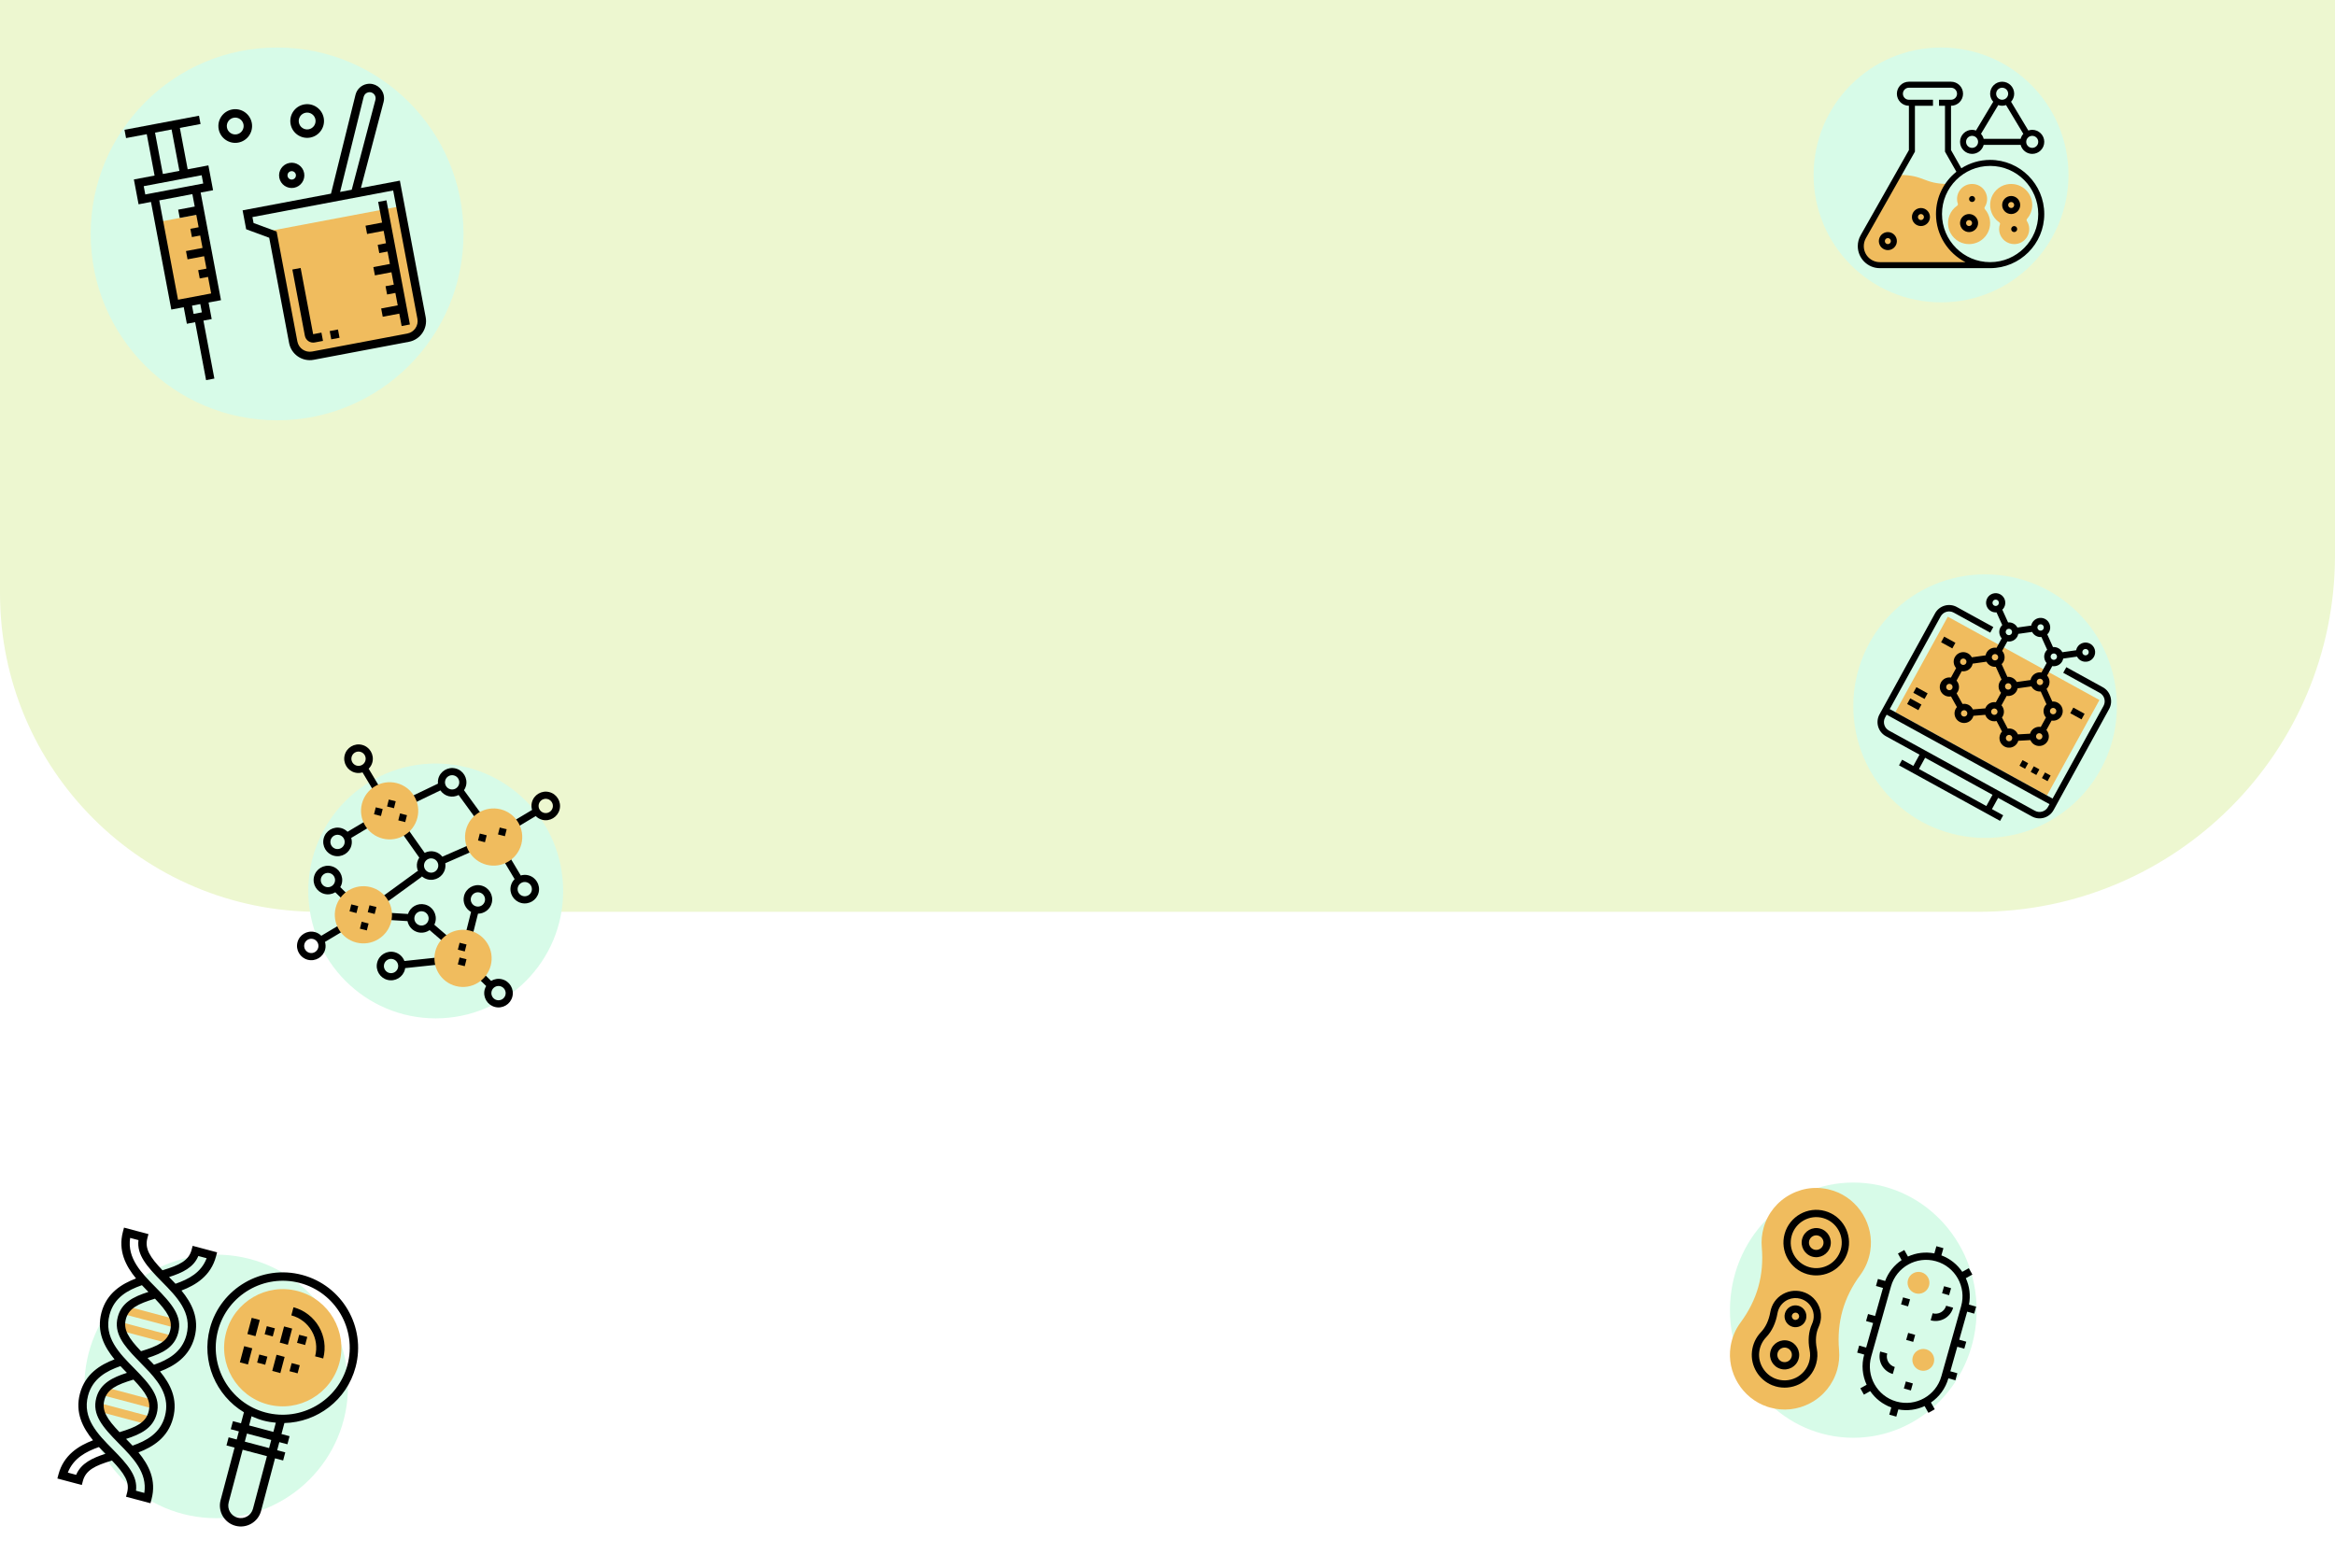 <svg width="18231" height="12244" viewBox="0 0 18231 12244" fill="none" xmlns="http://www.w3.org/2000/svg">
<rect width="18231" height="12244" fill="white"/>
<path d="M0 0H18231V4336C18231 5873.56 16984.6 7120 15447 7120H2487C1113.47 7120 0 6006.53 0 4633V0Z" fill="#EDF7D0"/>
<circle cx="15155" cy="1366" r="995" fill="#D7FBE8"/>
<circle cx="3402" cy="6957" r="995" fill="#D7FBE8"/>
<circle cx="15499" cy="5514" r="1029" fill="#D7FBE8"/>
<circle cx="1688" cy="10826" r="1029" fill="#D7FBE8"/>
<ellipse cx="14470" cy="10230.5" rx="963" ry="996.5" fill="#D7FBE8"/>
<circle cx="2163.5" cy="1826.5" r="1455.5" fill="#D7FBE8"/>
<g clip-path="url(#clip0)">
<path d="M2443.2 2777.21L3186.45 2636.76C3257.84 2623.27 3304.78 2554.46 3291.29 2483.07L3126.42 1610.56L2124.65 1799.86L2289.52 2672.37C2303.01 2743.76 2371.82 2790.7 2443.2 2777.21Z" fill="#F0BC5E"/>
<path d="M1564.86 1671.36L1241.71 1732.42L1363.83 2378.72L1686.99 2317.66L1564.86 1671.36Z" fill="#F0BC5E"/>
<path d="M3135.82 2545.92L3200.45 2533.71L3017.26 1564.25L2952.63 1576.47L2983.16 1738.04L2853.9 1762.47L2866.11 1827.1L2995.37 1802.67L3013.69 1899.62L2949.06 1911.83L2961.28 1976.46L3025.91 1964.25L3044.23 2061.19L2914.96 2085.62L2927.18 2150.25L3056.44 2125.82L3074.76 2222.77L3010.13 2234.98L3022.34 2299.61L3086.97 2287.4L3105.29 2384.35L2976.03 2408.77L2988.24 2473.4L3117.5 2448.98L3135.82 2545.92Z" fill="black"/>
<path d="M2994.86 796.219C2999.1 780.055 2999.7 762.84 2996.53 746.068C2984.96 684.831 2925.71 644.417 2864.48 655.989C2821.17 664.171 2786.36 697.09 2775.76 739.825L2584.31 1512.19L1894.12 1642.61L1922 1790.16L2101.89 1856.57L2257.2 2678.48C2274.04 2767.57 2360.22 2826.36 2449.31 2809.52L3192.56 2669.08C3281.65 2652.24 3340.44 2566.06 3323.61 2476.97L3122.1 1410.57L2817.82 1468.06L2994.86 796.219ZM2839.63 755.668C2844.06 737.797 2858.59 724.039 2876.69 720.619C2902.28 715.783 2927.06 732.687 2931.97 758.669C2933.27 765.52 2933.03 772.761 2931.22 779.495L2746.2 1481.6L2655.4 1498.75L2839.63 755.668ZM3258.98 2489.18C3269.08 2542.63 3233.8 2594.35 3180.35 2604.45L2437.1 2744.89C2383.65 2754.99 2331.93 2719.72 2321.83 2666.27L2159.61 1807.78L1979.72 1741.37L1970.96 1695.03L3069.68 1487.41L3258.98 2489.18Z" fill="black"/>
<path d="M2295.9 1466.28C2349.35 1456.18 2384.62 1404.46 2374.52 1351.01C2364.42 1297.57 2312.71 1262.29 2259.26 1272.39C2205.81 1282.49 2170.53 1334.2 2180.63 1387.65C2190.73 1441.1 2242.45 1476.38 2295.9 1466.28ZM2271.47 1337.02C2289.31 1333.65 2306.52 1345.39 2309.89 1363.23C2313.26 1381.07 2301.52 1398.28 2283.68 1401.65C2265.85 1405.02 2248.63 1393.28 2245.26 1375.44C2241.89 1357.6 2253.63 1340.39 2271.47 1337.02Z" fill="black"/>
<path d="M2422.62 1074.17C2493.9 1060.7 2540.92 991.775 2527.45 920.488C2513.98 849.201 2445.05 802.182 2373.77 815.653C2302.48 829.123 2255.46 898.052 2268.93 969.339C2282.4 1040.63 2351.33 1087.65 2422.62 1074.17ZM2385.98 880.283C2421.62 873.548 2456.09 897.057 2462.82 932.701C2469.56 968.344 2446.05 1002.81 2410.4 1009.54C2374.76 1016.28 2340.3 992.77 2333.56 957.126C2326.83 921.483 2350.34 887.018 2385.98 880.283Z" fill="black"/>
<path d="M1965.88 959.666C1952.41 888.378 1883.48 841.36 1812.2 854.83C1740.91 868.301 1693.89 937.229 1707.36 1008.52C1720.83 1079.8 1789.76 1126.82 1861.05 1113.35C1932.33 1099.88 1979.35 1030.95 1965.88 959.666ZM1771.99 996.304C1765.26 960.66 1788.77 926.196 1824.41 919.461C1860.05 912.726 1894.52 936.235 1901.25 971.879C1907.99 1007.52 1884.48 1041.99 1848.83 1048.72C1813.19 1055.46 1778.73 1031.95 1771.99 996.304Z" fill="black"/>
<path d="M984.213 1078.23L1145.79 1047.69L1206.85 1370.85L1045.28 1401.38L1081.91 1595.27L1178.86 1576.95L1337.63 2417.15L1434.57 2398.83L1459 2528.09L1523.63 2515.88L1609.12 2968.29L1673.75 2956.08L1588.26 2503.66L1652.89 2491.45L1628.46 2362.19L1725.41 2343.87L1566.64 1503.67L1663.59 1485.36L1626.95 1291.46L1465.37 1322L1404.31 998.843L1565.89 968.312L1553.67 903.681L972 1013.6L984.213 1078.23ZM1576.05 2439.03L1511.41 2451.24L1499.2 2386.61L1563.83 2374.4L1576.05 2439.03ZM1520.33 1612.83L1391.07 1637.26L1403.28 1701.89L1532.54 1677.46L1550.86 1774.41L1486.23 1786.62L1498.45 1851.25L1563.08 1839.04L1581.4 1935.98L1452.13 1960.41L1464.35 2025.04L1593.61 2000.62L1611.93 2097.56L1547.3 2109.77L1559.51 2174.4L1624.14 2162.19L1648.57 2291.45L1390.04 2340.3L1243.49 1564.74L1502.01 1515.89L1520.33 1612.83ZM1586.75 1432.94L1134.33 1518.43L1122.12 1453.8L1574.53 1368.31L1586.75 1432.94ZM1400.74 1334.21L1271.48 1358.63L1210.42 1035.48L1339.68 1011.06L1400.74 1334.21Z" fill="black"/>
<path d="M2457.2 2674.15L2521.83 2661.94L2509.62 2597.31L2444.99 2609.52L2347.29 2092.48L2282.66 2104.69L2380.36 2621.74C2387.09 2657.38 2421.56 2680.89 2457.2 2674.15Z" fill="black"/>
<path d="M2638.88 2572.89L2574.25 2585.1L2586.46 2649.73L2651.09 2637.52L2638.88 2572.89Z" fill="black"/>
</g>
<path d="M16391.9 5466.18L15208 4815.54L14798.4 5560.93L15982.2 6211.57L16391.9 5466.18Z" fill="#F0BC5E"/>
<path d="M16418.2 5366.43L16133.2 5209.8L16109.1 5253.64L16394.1 5410.28C16430.3 5430.21 16443.6 5475.94 16423.7 5512.2L16026.1 6235.67L14754.5 5536.83L15152.1 4813.36C15172.1 4777.1 15217.8 4763.81 15254.1 4783.74L15539.1 4940.37L15563.2 4896.53L15278.2 4739.89C15217.7 4706.67 15141.5 4728.82 15108.3 4789.26L14710.7 5512.73L14698.6 5534.66L14674.5 5578.5C14641.3 5638.95 14663.5 5715.15 14723.9 5748.36L14987 5892.95L14938.8 5980.64L14851.1 5932.45L14827 5976.29L15616.2 6410.05L15640.3 6366.21L15552.6 6318.01L15600.8 6230.32L15863.9 6374.91C15924.4 6408.12 16000.6 6385.98 16033.8 6325.53L16057.9 6281.69L16069.9 6259.76L16467.5 5536.29C16500.8 5475.85 16478.6 5399.65 16418.2 5366.43ZM15508.8 6293.91L14982.6 6004.74L15030.8 5917.05L15557 6206.22L15508.8 6293.91ZM15989.9 6301.44C15970 6337.7 15924.3 6350.99 15888 6331.06L14748 5704.52C14711.7 5684.59 14698.5 5638.86 14718.4 5602.6L14730.4 5580.68L16002 6279.51L15989.9 6301.44Z" fill="black"/>
<path d="M15545.6 4772.69C15559 4780.08 15573.8 4782.86 15588.1 4781.63L15633.1 4881.02C15627.7 4886.15 15622.8 4891.88 15619.1 4898.7C15603.4 4927.24 15608.5 4961.47 15629 4984.53L15588.4 5058.39C15557.9 5053.48 15526.3 5067.49 15510.6 5096.03C15506.9 5102.85 15504.6 5110.05 15503.2 5117.31L15395.2 5132.62C15388.6 5119.91 15378.3 5108.93 15364.9 5101.54C15328.6 5081.61 15282.9 5094.9 15262.9 5131.16C15247.2 5159.7 15252.4 5193.93 15272.9 5216.99L15232.3 5290.85C15201.8 5285.94 15170.2 5299.95 15154.5 5328.49C15134.6 5364.75 15147.8 5410.48 15184.1 5430.41C15199.5 5438.89 15216.6 5441.03 15232.8 5438.28L15279.1 5521.17C15275.6 5525.18 15272.3 5529.59 15269.6 5534.48C15249.7 5570.74 15263 5616.46 15299.3 5636.39C15335.5 5656.32 15381.2 5643.03 15401.2 5606.77C15404.2 5601.22 15406.3 5595.4 15407.8 5589.53L15500.3 5581.61C15506.1 5598.68 15517.9 5613.81 15534.9 5623.17C15551.9 5632.53 15571 5634.32 15588.5 5630.09L15631.4 5712.45C15627.3 5716.88 15623.5 5721.71 15620.4 5727.26C15600.5 5763.52 15613.8 5809.25 15650 5829.18C15686.3 5849.1 15732 5835.81 15752 5799.55C15754.6 5794.66 15756.6 5789.56 15758.1 5784.42L15852.9 5779.1C15859.3 5794.19 15870.2 5807.47 15885.7 5815.95C15921.9 5835.88 15967.7 5822.59 15987.6 5786.33C16003.3 5757.78 15998.1 5723.56 15977.7 5700.49L16018.3 5626.63C16048.7 5631.55 16080.3 5617.54 16096 5588.99C16116 5552.73 16102.7 5507.01 16066.4 5487.08C16052.9 5479.68 16038.2 5476.9 16023.9 5478.14L15978.9 5378.75C15984.3 5373.64 15989.2 5367.9 15992.9 5361.09C16008.6 5332.54 16003.5 5298.32 15983 5275.25L16023.6 5201.39C16054 5206.3 16085.7 5192.3 16101.4 5163.75C16105.1 5156.94 16107.3 5149.73 16108.8 5142.49L16216.8 5127.18C16223.4 5139.87 16233.7 5150.85 16247.1 5158.25C16283.4 5178.18 16329.1 5164.89 16349 5128.63C16369 5092.37 16355.7 5046.64 16319.4 5026.71C16283.2 5006.78 16237.4 5020.07 16217.5 5056.33C16213.8 5063.15 16211.5 5070.35 16210.1 5077.6L16102.1 5092.91C16095.5 5080.24 16085.2 5069.26 16071.7 5061.86C16058.3 5054.46 16043.5 5051.68 16029.2 5052.92L15984.3 4953.51C15989.6 4948.4 15994.5 4942.66 15998.3 4935.85C16018.2 4899.58 16004.9 4853.86 15968.7 4833.93C15932.4 4814 15886.7 4827.29 15866.7 4863.55C15863 4870.37 15860.8 4877.55 15859.3 4884.82L15751.3 4900.15C15744.7 4887.46 15734.4 4876.48 15721 4869.08C15707.5 4861.68 15692.7 4858.9 15678.5 4860.13L15633.5 4760.74C15638.9 4755.61 15643.8 4749.88 15647.5 4743.06C15667.4 4706.8 15654.1 4661.08 15617.9 4641.15C15581.6 4621.22 15535.9 4634.51 15516 4670.77C15496 4707.03 15509.3 4752.76 15545.6 4772.69ZM15750.6 4970.99C15754.3 4964.18 15756.5 4957 15758 4949.73L15866.1 4934.4C15872.6 4947.09 15882.9 4958.07 15896.4 4965.47C15909.8 4972.87 15924.6 4975.65 15938.9 4974.41L15983.8 5073.82C15978.5 5078.95 15973.6 5084.66 15969.8 5091.48C15954.1 5120.03 15959.3 5154.25 15979.7 5177.32L15939.2 5251.18C15908.7 5246.26 15877.1 5260.27 15861.4 5288.81C15857.6 5295.63 15855.4 5302.83 15854 5310.09L15746 5325.4C15739.4 5312.7 15729.1 5301.72 15715.6 5294.32C15702.2 5286.92 15687.4 5284.14 15673.1 5285.38L15628.2 5185.99C15633.5 5180.85 15638.4 5175.12 15642.2 5168.3C15657.8 5139.76 15652.7 5105.53 15632.2 5082.47L15672.8 5008.61C15703.3 5013.54 15734.9 4999.54 15750.6 4970.99ZM15974.4 5602.56L15933.8 5676.42C15903.4 5671.5 15871.7 5685.51 15856 5714.05C15853.3 5718.94 15851.4 5724.05 15849.9 5729.19L15755 5734.51C15748.7 5719.4 15737.8 5706.12 15722.3 5697.64C15707.6 5689.53 15691.3 5687.18 15675.8 5689.37L15630.6 5602.57C15632.8 5599.67 15635 5596.81 15636.8 5593.54C15652.5 5565 15647.4 5530.78 15626.9 5507.71L15667.5 5433.85C15697.9 5438.76 15729.6 5424.76 15745.3 5396.21C15749 5389.39 15751.2 5382.19 15752.7 5374.95L15860.7 5359.61C15867.3 5372.33 15877.6 5383.31 15891 5390.71C15904.5 5398.11 15919.2 5400.89 15933.5 5399.66L15978.4 5499.07C15973.1 5504.19 15968.2 5509.91 15964.5 5516.72C15948.8 5545.27 15953.9 5579.49 15974.4 5602.56ZM15505.3 5521.25C15503.5 5524.52 15502.3 5527.93 15501 5531.34L15403.5 5539.69C15397 5525.44 15386.3 5512.96 15371.6 5504.85C15356.1 5496.37 15339 5494.23 15322.9 5496.98L15276.6 5414.09C15280.1 5410.06 15283.3 5405.65 15286 5400.76C15301.7 5372.22 15296.6 5337.99 15276.1 5314.93L15316.7 5241.07C15347.2 5245.98 15378.8 5231.97 15394.5 5203.43C15398.2 5196.61 15400.4 5189.43 15401.9 5182.17L15509.9 5166.83C15516.5 5179.55 15526.8 5190.53 15540.2 5197.93C15553.7 5205.33 15568.5 5208.11 15582.7 5206.88L15627.7 5306.29C15622.3 5311.39 15617.5 5317.12 15613.7 5323.94C15598 5352.49 15603.2 5386.71 15623.6 5409.78L15583 5483.63C15552.6 5478.7 15521 5492.71 15505.3 5521.25ZM15657.6 5348.04C15664.2 5335.94 15679.4 5331.53 15691.5 5338.16C15703.6 5344.8 15708.1 5360.04 15701.4 5372.14C15694.8 5384.24 15679.5 5388.65 15667.4 5382.01C15655.4 5375.37 15650.9 5360.14 15657.6 5348.04ZM15915.1 5346.86C15903 5340.22 15898.6 5324.99 15905.2 5312.89C15911.9 5300.79 15927.1 5296.38 15939.2 5303.02C15951.3 5309.65 15955.7 5324.89 15949.1 5336.99C15942.4 5349.09 15927.2 5353.5 15915.1 5346.86ZM15588.4 5110.23C15600.5 5116.87 15605 5132.1 15598.3 5144.21C15591.7 5156.31 15576.4 5160.72 15564.3 5154.08C15552.3 5147.44 15547.8 5132.21 15554.5 5120.11C15561.1 5108.01 15576.4 5103.59 15588.4 5110.23ZM15340.8 5145.38C15352.8 5152.02 15357.3 5167.25 15350.6 5179.35C15344 5191.46 15328.7 5195.87 15316.7 5189.23C15304.6 5182.59 15300.1 5167.36 15306.8 5155.26C15313.4 5143.16 15328.7 5138.74 15340.8 5145.38ZM15208.2 5386.54C15196.1 5379.9 15191.7 5364.67 15198.3 5352.57C15205 5340.47 15220.2 5336.05 15232.3 5342.69C15244.4 5349.33 15248.8 5364.56 15242.2 5376.66C15235.5 5388.77 15220.3 5393.18 15208.2 5386.54ZM15323.4 5592.55C15311.3 5585.91 15306.8 5570.68 15313.5 5558.57C15320.1 5546.47 15335.4 5542.06 15347.5 5548.7C15359.5 5555.34 15364 5570.57 15357.3 5582.67C15350.7 5594.77 15335.4 5599.19 15323.4 5592.55ZM15559 5579.32C15546.9 5572.68 15542.5 5557.45 15549.1 5545.35C15555.8 5533.25 15571 5528.84 15583.1 5535.47C15595.2 5542.11 15599.6 5557.34 15593 5569.45C15586.3 5581.55 15571.1 5585.96 15559 5579.32ZM15674.1 5785.33C15662.1 5778.69 15657.6 5763.46 15664.3 5751.36C15670.9 5739.25 15686.2 5734.84 15698.2 5741.48C15710.3 5748.12 15714.8 5763.35 15708.1 5775.45C15701.5 5787.56 15686.2 5791.97 15674.1 5785.33ZM15909.8 5772.1C15897.7 5765.46 15893.2 5750.23 15899.9 5738.13C15906.5 5726.03 15921.8 5721.62 15933.9 5728.26C15945.9 5734.9 15950.4 5750.13 15943.7 5762.23C15937.1 5774.33 15921.8 5778.74 15909.8 5772.1ZM16042.3 5530.95C16054.4 5537.59 16058.8 5552.82 16052.2 5564.92C16045.5 5577.02 16030.3 5581.43 16018.2 5574.79C16006.1 5568.15 16001.7 5552.92 16008.3 5540.82C16015 5528.72 16030.2 5524.31 16042.3 5530.95ZM16295.3 5070.56C16307.4 5077.2 16311.9 5092.43 16305.2 5104.53C16298.6 5116.63 16283.3 5121.04 16271.2 5114.4C16259.1 5107.76 16254.7 5092.53 16261.4 5080.43C16268 5068.33 16283.2 5063.92 16295.3 5070.56ZM16047.6 5105.71C16059.7 5112.34 16064.2 5127.58 16057.5 5139.68C16050.9 5151.78 16035.6 5156.19 16023.5 5149.55C16011.5 5142.91 16007 5127.68 16013.7 5115.58C16020.3 5103.48 16035.6 5099.07 16047.6 5105.71ZM15944.6 4877.78C15956.6 4884.41 15961.1 4899.65 15954.4 4911.75C15947.8 4923.85 15932.5 4928.26 15920.5 4921.62C15908.4 4914.98 15903.9 4899.75 15910.6 4887.65C15917.2 4875.55 15932.5 4871.14 15944.6 4877.78ZM15696.9 4912.92C15709 4919.56 15713.4 4934.79 15706.7 4946.9C15700.1 4959 15684.9 4963.41 15672.8 4956.77C15660.7 4950.13 15656.3 4934.9 15662.9 4922.8C15669.6 4910.7 15684.8 4906.29 15696.9 4912.92ZM15593.8 4684.99C15605.9 4691.63 15610.3 4706.86 15603.7 4718.97C15597 4731.07 15581.8 4735.48 15569.7 4728.84C15557.6 4722.2 15553.2 4706.97 15559.8 4694.87C15566.5 4682.77 15581.7 4678.35 15593.8 4684.99Z" fill="black"/>
<path d="M15267.3 5019.37L15179.6 4971.17L15155.5 5015.02L15243.2 5063.21L15267.3 5019.37Z" fill="black"/>
<path d="M15050.4 5413.99L14962.7 5365.79L14938.6 5409.64L15026.3 5457.83L15050.4 5413.99Z" fill="black"/>
<path d="M15002.2 5501.68L14914.5 5453.49L14890.4 5497.33L14978.1 5545.53L15002.2 5501.68Z" fill="black"/>
<path d="M16275.8 5573.62L16188.1 5525.42L16164 5569.27L16251.7 5617.46L16275.8 5573.62Z" fill="black"/>
<path d="M15835.3 5959.54L15791.5 5935.44L15767.4 5979.29L15811.2 6003.38L15835.3 5959.54Z" fill="black"/>
<path d="M15923 6007.73L15879.1 5983.64L15855 6027.48L15898.9 6051.58L15923 6007.73Z" fill="black"/>
<path d="M16010.7 6055.93L15966.8 6031.83L15942.7 6075.68L15986.6 6099.78L16010.7 6055.93Z" fill="black"/>
<g clip-path="url(#clip1)">
<path d="M2964.93 6147.55L2878.42 6002.68C2892.01 5988.97 2902.5 5971.93 2907.56 5951.9C2922.62 5892.18 2886.31 5831.37 2826.59 5816.31C2766.88 5801.25 2706.07 5837.56 2691.01 5897.27C2675.95 5956.99 2712.26 6017.8 2771.97 6032.86C2792 6037.91 2811.99 6036.76 2830.49 6031.3L2917 6176.17L2964.93 6147.55ZM2745.15 5910.93C2752.68 5881.07 2783.08 5862.92 2812.94 5870.45C2842.8 5877.98 2860.95 5908.38 2853.42 5938.24C2845.89 5968.1 2815.48 5986.25 2785.63 5978.72C2755.77 5971.19 2737.62 5940.79 2745.15 5910.93Z" fill="black"/>
<path d="M3748.55 6343.45L3622.73 6170.53C3629.59 6160.22 3635.21 6148.91 3638.4 6136.24C3653.47 6076.53 3617.15 6015.72 3557.44 6000.66C3497.73 5985.6 3436.92 6021.91 3421.86 6081.62C3418.66 6094.29 3418.24 6106.91 3419.39 6119.24L3226.61 6211.8L3250.8 6262.12L3438.57 6171.98C3453.42 6193.55 3475.48 6210.31 3502.82 6217.21C3530.16 6224.1 3557.53 6219.81 3580.84 6207.87L3703.38 6376.28L3748.55 6343.45ZM3516.47 6163.07C3486.62 6155.54 3468.46 6125.14 3475.99 6095.28C3483.52 6065.42 3513.93 6047.27 3543.79 6054.8C3573.64 6062.33 3591.8 6092.73 3584.27 6122.59C3576.74 6152.45 3546.33 6170.6 3516.47 6163.07Z" fill="black"/>
<path d="M2608.11 6682.5C2667.82 6697.56 2728.63 6661.25 2743.69 6601.54C2748.74 6581.51 2747.59 6561.52 2742.13 6543.01L2887 6456.51L2858.38 6408.58L2713.51 6495.09C2699.81 6481.49 2682.76 6471.01 2662.73 6465.95C2603.02 6450.89 2542.21 6487.2 2527.14 6546.92C2512.08 6606.63 2548.39 6667.44 2608.11 6682.5ZM2649.07 6520.09C2678.93 6527.62 2697.09 6558.03 2689.55 6587.88C2682.02 6617.74 2651.62 6635.89 2621.76 6628.36C2591.91 6620.83 2573.75 6590.43 2581.28 6560.57C2588.81 6530.71 2619.22 6512.56 2649.07 6520.09Z" fill="black"/>
<path d="M2668.59 6899.29C2683.65 6839.58 2647.34 6778.77 2587.62 6763.71C2527.91 6748.64 2467.1 6784.96 2452.04 6844.67C2436.98 6904.38 2473.29 6965.19 2533 6980.25C2563.02 6987.83 2593.3 6982.36 2617.95 6967.51L2679.32 7027.61L2718.4 6987.72L2656.77 6927.32C2661.71 6918.66 2666.02 6909.47 2668.59 6899.29ZM2546.66 6926.12C2516.8 6918.59 2498.64 6888.18 2506.18 6858.32C2513.71 6828.47 2544.11 6810.31 2573.97 6817.84C2603.82 6825.37 2621.98 6855.78 2614.45 6885.64C2606.92 6915.49 2576.51 6933.65 2546.66 6926.12Z" fill="black"/>
<path d="M2682.17 7268.56L2653.55 7220.63L2508.68 7307.14C2494.97 7293.55 2477.93 7283.06 2457.9 7278.01C2398.18 7262.94 2337.37 7299.26 2322.31 7358.97C2307.25 7418.68 2343.56 7479.49 2403.27 7494.55C2462.99 7509.62 2523.8 7473.3 2538.86 7413.59C2543.91 7393.56 2542.76 7373.58 2537.3 7355.07L2682.17 7268.56ZM2416.93 7440.42C2387.07 7432.89 2368.92 7402.48 2376.45 7372.62C2383.98 7342.77 2414.38 7324.61 2444.24 7332.14C2474.1 7339.67 2492.25 7370.08 2484.72 7399.94C2477.19 7429.79 2446.79 7447.95 2416.93 7440.42Z" fill="black"/>
<path d="M3919.59 7646.7C3889.57 7639.13 3859.29 7644.59 3834.64 7659.45L3773.28 7599.35L3734.19 7639.24L3795.83 7699.64C3790.88 7708.3 3786.57 7717.49 3784.01 7727.67C3768.95 7787.38 3805.26 7848.19 3864.97 7863.25C3924.68 7878.31 3985.49 7842 4000.55 7782.29C4015.62 7722.58 3979.3 7661.77 3919.59 7646.7ZM3878.63 7809.11C3848.77 7801.58 3830.61 7771.18 3838.14 7741.32C3845.68 7711.47 3876.08 7693.31 3905.94 7700.84C3935.79 7708.37 3953.95 7738.78 3946.42 7768.63C3938.89 7798.49 3908.48 7816.65 3878.63 7809.11Z" fill="black"/>
<path d="M4288.29 6185.01C4228.58 6169.95 4167.77 6206.26 4152.7 6265.97C4147.65 6286 4148.8 6305.99 4154.27 6324.49L4009.39 6411L4038.01 6458.93L4182.89 6372.42C4196.59 6386.01 4213.64 6396.5 4233.67 6401.56C4293.38 6416.62 4354.19 6380.31 4369.25 6320.59C4384.31 6260.88 4348 6200.07 4288.29 6185.01ZM4247.32 6347.42C4217.47 6339.89 4199.31 6309.48 4206.84 6279.63C4214.37 6249.77 4244.78 6231.62 4274.63 6239.15C4304.49 6246.68 4322.65 6277.08 4315.11 6306.94C4307.58 6336.79 4277.18 6354.95 4247.32 6347.42Z" fill="black"/>
<path d="M3758.64 6915.13C3698.92 6900.07 3638.11 6936.38 3623.05 6996.09C3610.36 7046.39 3634.38 7097.16 3677.91 7121.01L3635.98 7287.26L3690.12 7300.92L3732.05 7134.66C3781.69 7134.31 3826.91 7101.01 3839.6 7050.71C3854.66 6991 3818.35 6930.19 3758.64 6915.13ZM3717.67 7077.54C3687.81 7070.01 3669.66 7039.6 3677.19 7009.75C3684.72 6979.89 3715.12 6961.74 3744.98 6969.27C3774.84 6976.8 3792.99 7007.2 3785.46 7037.06C3777.93 7066.92 3747.53 7085.07 3717.67 7077.54Z" fill="black"/>
<path d="M4124.42 6834.65C4104.39 6829.6 4084.41 6830.75 4065.9 6836.21L3979.39 6691.34L3931.46 6719.96L4017.97 6864.83C4004.38 6878.54 3993.89 6895.58 3988.84 6915.61C3973.78 6975.33 4010.09 7036.14 4069.8 7051.2C4129.51 7066.26 4190.32 7029.95 4205.39 6970.24C4220.45 6910.52 4184.14 6849.71 4124.42 6834.65ZM4083.46 6997.06C4053.6 6989.53 4035.44 6959.13 4042.98 6929.27C4050.51 6899.41 4080.91 6881.26 4110.77 6888.79C4140.62 6896.32 4158.78 6926.72 4151.25 6956.58C4143.72 6986.44 4113.31 7004.59 4083.46 6997.06Z" fill="black"/>
<path d="M3290.81 6840.17C3304.08 6852.5 3320.17 6862.11 3338.95 6866.85C3398.67 6881.91 3459.48 6845.6 3474.54 6785.89C3478.39 6770.62 3478.79 6755.32 3476.41 6740.7L3668.93 6656.13L3646.44 6605L3453.56 6689.73C3438.82 6671.01 3418.4 6656.56 3393.58 6650.3C3366.29 6643.42 3338.96 6647.67 3315.69 6659.59L3173.01 6457.62L3127.43 6489.86L3273.71 6696.91C3266.82 6707.23 3261.19 6718.57 3257.99 6731.27C3251.48 6757.09 3255.04 6782.92 3265.5 6805.37L3261.69 6800.14L2997.23 6992.55L3030.09 7037.69L3294.56 6845.29L3290.81 6840.17ZM3379.92 6704.44C3409.78 6711.97 3427.93 6742.38 3420.4 6772.23C3412.87 6802.09 3382.47 6820.24 3352.61 6812.71C3322.75 6805.18 3304.6 6774.78 3312.13 6744.92C3319.66 6715.06 3350.06 6696.91 3379.92 6704.44Z" fill="black"/>
<path d="M3391.02 7220.75C3394.43 7213.84 3397.23 7206.51 3399.19 7198.74C3414.25 7139.03 3377.94 7078.22 3318.23 7063.16C3261.03 7048.73 3203.31 7081.7 3185.26 7136.92L3037.51 7127.78L3034.08 7183.52L3181.66 7192.64C3189.68 7233.77 3220.35 7268.79 3263.61 7279.7C3296.09 7287.9 3328.64 7280.51 3354.25 7262.78L3461.95 7355.47L3498.39 7313.16L3391.02 7220.75ZM3277.26 7225.57C3247.4 7218.04 3229.25 7187.63 3236.78 7157.78C3244.31 7127.92 3274.72 7109.76 3304.57 7117.29C3334.43 7124.83 3352.58 7155.23 3345.05 7185.09C3337.52 7214.94 3307.12 7233.1 3277.26 7225.57Z" fill="black"/>
<path d="M3405.2 7477.83L3157.53 7504.15C3145.09 7471.07 3117.28 7444.33 3080.47 7435.04C3020.76 7419.98 2959.95 7456.29 2944.88 7516.01C2929.82 7575.72 2966.13 7636.53 3025.85 7651.59C3085.56 7666.65 3146.37 7630.34 3161.43 7570.63C3162.35 7566.97 3162.49 7563.35 3163.03 7559.72L3411.09 7533.35L3405.2 7477.83ZM3039.5 7597.45C3009.65 7589.92 2991.49 7559.52 2999.02 7529.66C3006.55 7499.81 3036.96 7481.65 3066.81 7489.18C3096.67 7496.71 3114.83 7527.12 3107.3 7556.97C3099.76 7586.83 3069.36 7604.99 3039.5 7597.45Z" fill="black"/>
<path d="M2987.55 6547.89C2868.15 6517.77 2795.51 6396.12 2825.62 6276.72C2855.74 6157.32 2977.39 6084.67 3096.79 6114.79C3216.19 6144.91 3288.84 6266.56 3258.72 6385.96C3228.6 6505.36 3106.95 6578 2987.55 6547.89Z" fill="#F0BC5E"/>
<path d="M2782.72 7359.94C2663.32 7329.82 2590.67 7208.17 2620.79 7088.77C2650.91 6969.37 2772.56 6896.73 2891.96 6926.85C3011.36 6956.96 3084 7078.62 3053.89 7198.02C3023.77 7317.41 2902.12 7390.06 2782.72 7359.94Z" fill="#F0BC5E"/>
<path d="M3560.63 7700.11C3441.23 7670 3368.59 7548.34 3398.71 7428.94C3428.82 7309.55 3550.48 7236.9 3669.88 7267.02C3789.27 7297.14 3861.92 7418.79 3831.8 7538.19C3801.68 7657.59 3680.03 7730.23 3560.63 7700.11Z" fill="#F0BC5E"/>
<path d="M3799.6 6752.72C3680.2 6722.6 3607.56 6600.95 3637.68 6481.55C3667.79 6362.15 3789.45 6289.51 3908.85 6319.62C4028.25 6349.74 4100.89 6471.39 4070.77 6590.79C4040.65 6710.19 3919 6782.84 3799.6 6752.72Z" fill="#F0BC5E"/>
<path d="M3642.56 7375.29L3588.43 7361.64L3574.77 7415.77L3628.91 7429.43L3642.56 7375.29Z" fill="black"/>
<path d="M3642.32 7490.39L3588.19 7476.74L3574.53 7530.88L3628.67 7544.53L3642.32 7490.39Z" fill="black"/>
<path d="M2939.03 7082.67L2884.89 7069.01L2871.24 7123.15L2925.37 7136.81L2939.03 7082.67Z" fill="black"/>
<path d="M2877.82 7211.18L2823.68 7197.53L2810.03 7251.67L2864.16 7265.32L2877.82 7211.18Z" fill="black"/>
<path d="M2796.86 7075.6L2742.72 7061.94L2729.07 7116.08L2783.2 7129.74L2796.86 7075.6Z" fill="black"/>
<path d="M3089.72 6256.96L3035.59 6243.31L3021.93 6297.44L3076.07 6311.1L3089.72 6256.96Z" fill="black"/>
<path d="M3177.51 6365.48L3123.38 6351.82L3109.72 6405.96L3163.86 6419.61L3177.51 6365.48Z" fill="black"/>
<path d="M2988.04 6317.68L2933.9 6304.03L2920.24 6358.17L2974.38 6371.82L2988.04 6317.68Z" fill="black"/>
<path d="M3800.09 6522.52L3745.95 6508.86L3732.3 6563L3786.43 6576.65L3800.09 6522.52Z" fill="black"/>
<path d="M3955.91 6475.45L3901.78 6461.79L3888.12 6515.93L3942.26 6529.59L3955.91 6475.45Z" fill="black"/>
</g>
<path d="M15139.1 1671.29C15139.1 1583.39 15167.8 1502.39 15216 1436.45H15209.5C15021.6 1436.45 15021.6 1366 14833.8 1366H14821.3L14547.8 1848.55C14535.2 1870.9 14528.5 1896.15 14528.5 1921.84C14528.5 2003.96 14595 2070.52 14677.2 2070.52H15538.3C15317.8 2070.52 15139.1 1891.78 15139.1 1671.29Z" fill="#F0BC5E"/>
<path d="M15373.6 1906.08C15362 1906.08 15350.3 1904.88 15338.7 1902.44C15276.4 1889.43 15225.9 1838.78 15213.1 1776.4C15199.6 1711.02 15226 1644.45 15280.2 1606.8C15284.8 1603.61 15288.4 1597.55 15286.5 1592.1C15282.2 1579.75 15280 1566.9 15280 1553.87C15280 1517.96 15296.1 1484.5 15324.2 1462.07C15352.3 1439.65 15388.9 1431.47 15424.6 1439.53C15467.5 1449.27 15501.7 1483.37 15511.6 1526.44C15519 1558.24 15513.4 1590.53 15495.9 1617.32C15492.4 1622.68 15494.6 1630.15 15498.6 1634.77C15524.2 1664.53 15538.3 1702.52 15538.3 1741.74C15538.3 1791.46 15516.1 1837.98 15477.5 1869.38C15448 1893.38 15411.4 1906.08 15373.6 1906.08Z" fill="#F0BC5E"/>
<path d="M15726.3 1906.11C15699.7 1906.11 15673.9 1897.28 15652.9 1880.51C15624.9 1858.08 15608.7 1824.62 15608.7 1788.71C15608.7 1775.68 15610.9 1762.83 15615.3 1750.5C15617.2 1745.03 15613.6 1738.97 15609 1735.78C15554.7 1698.13 15528.4 1631.56 15541.9 1566.15C15554.7 1503.8 15605.1 1453.15 15667.5 1440.14C15717 1429.78 15767.7 1441.81 15806.3 1473.21C15844.9 1504.6 15867.1 1551.12 15867.1 1600.84C15867.1 1640.06 15853 1678.06 15827.4 1707.81C15823.4 1712.44 15821.2 1719.93 15824.7 1725.26C15842.2 1752.05 15847.8 1784.34 15840.4 1816.14C15830.5 1859.21 15796.3 1893.31 15753.4 1903.05C15744.3 1905.1 15735.3 1906.11 15726.3 1906.11Z" fill="#F0BC5E"/>
<path d="M15397.4 1201.61C15441 1201.61 15477.5 1171.55 15488 1131.16H15776.5C15787 1171.55 15823.4 1201.61 15867.1 1201.61C15918.9 1201.61 15961 1159.48 15961 1107.68C15961 1055.87 15918.9 1013.74 15867.1 1013.74C15856.4 1013.74 15846.3 1015.93 15836.7 1019.21L15701.8 794.45C15716.8 777.799 15726.2 756.03 15726.2 731.935C15726.2 680.13 15684 638 15632.2 638C15580.4 638 15538.3 680.13 15538.3 731.935C15538.3 756.03 15547.7 777.799 15562.6 794.45L15427.8 1019.21C15418.2 1015.93 15408.1 1013.74 15397.4 1013.74C15345.6 1013.74 15303.5 1055.87 15303.5 1107.68C15303.5 1159.48 15345.6 1201.61 15397.4 1201.61ZM15632.2 825.871C15642.9 825.871 15653 823.687 15662.6 820.399L15797.5 1045.16C15787.6 1056.18 15780.3 1069.45 15776.5 1084.19H15488C15484.2 1069.45 15476.9 1056.18 15467 1045.16L15601.8 820.399C15611.4 823.687 15621.5 825.871 15632.2 825.871ZM15914 1107.68C15914 1133.58 15893 1154.65 15867.1 1154.65C15841.2 1154.65 15820.1 1133.58 15820.1 1107.68C15820.1 1081.77 15841.2 1060.71 15867.1 1060.71C15893 1060.71 15914 1081.77 15914 1107.68ZM15632.2 684.968C15658.1 684.968 15679.2 706.033 15679.2 731.935C15679.2 757.838 15658.1 778.903 15632.2 778.903C15606.3 778.903 15585.3 757.838 15585.3 731.935C15585.3 706.033 15606.3 684.968 15632.2 684.968ZM15397.4 1060.71C15423.3 1060.71 15444.4 1081.77 15444.4 1107.68C15444.4 1133.58 15423.3 1154.65 15397.4 1154.65C15371.5 1154.65 15350.4 1133.58 15350.4 1107.68C15350.4 1081.77 15371.5 1060.71 15397.4 1060.71Z" fill="black"/>
<path d="M15538.3 1248.58C15455.7 1248.58 15378.7 1272.79 15313.5 1313.96L15233 1171.93V825.871C15284.8 825.871 15326.9 783.741 15326.9 731.935C15326.9 680.13 15284.8 638 15233 638H14904.2C14852.4 638 14810.3 680.13 14810.3 731.935C14810.3 783.741 14852.4 825.871 14904.2 825.871V1171.93L14527.4 1836.97C14512.7 1862.78 14505 1892.13 14505 1921.84C14505 2016.76 14582.2 2094 14677.2 2094H15538.3C15771.4 2094 15961 1904.37 15961 1671.29C15961 1438.21 15771.4 1248.58 15538.3 1248.58ZM14677.2 2047.03C14608.1 2047.03 14552 1990.88 14552 1921.84C14552 1900.23 14557.6 1878.89 14568.2 1860.12L14951.2 1184.33V825.871H15092.1V778.903H14904.2C14878.3 778.903 14857.3 757.838 14857.3 731.935C14857.3 706.033 14878.3 684.968 14904.2 684.968H15233C15258.9 684.968 15280 706.033 15280 731.935C15280 757.838 15258.9 778.903 15233 778.903H15139.1V825.871H15186V1184.33L15274.9 1341.22C15178 1418.74 15115.6 1537.78 15115.6 1671.29C15115.6 1834.9 15209.2 1976.82 15345.5 2047.03H14677.2ZM15538.3 2047.03C15331.1 2047.03 15162.5 1878.47 15162.5 1671.29C15162.5 1464.12 15331.1 1295.55 15538.3 1295.55C15745.5 1295.55 15914 1464.12 15914 1671.29C15914 1878.47 15745.5 2047.03 15538.3 2047.03Z" fill="black"/>
<path d="M14739.8 1812.19C14701 1812.19 14669.4 1843.8 14669.4 1882.64C14669.4 1921.49 14701 1953.1 14739.8 1953.1C14778.7 1953.1 14810.3 1921.49 14810.3 1882.64C14810.3 1843.8 14778.7 1812.19 14739.8 1812.19ZM14739.8 1906.13C14726.9 1906.13 14716.4 1895.58 14716.4 1882.64C14716.4 1869.71 14726.9 1859.16 14739.8 1859.16C14752.8 1859.16 14763.3 1869.71 14763.3 1882.64C14763.3 1895.58 14752.8 1906.13 14739.8 1906.13Z" fill="black"/>
<path d="M14998.2 1624.32C14959.3 1624.32 14927.7 1655.93 14927.7 1694.77C14927.7 1733.62 14959.3 1765.23 14998.2 1765.23C15037 1765.23 15068.6 1733.62 15068.6 1694.77C15068.6 1655.93 15037 1624.32 14998.2 1624.32ZM14998.2 1718.26C14985.2 1718.26 14974.7 1707.71 14974.7 1694.77C14974.7 1681.83 14985.2 1671.29 14998.2 1671.29C15011.1 1671.29 15021.6 1681.83 15021.6 1694.77C15021.6 1707.71 15011.1 1718.26 14998.2 1718.26Z" fill="black"/>
<path d="M15373.9 1671.29C15335.1 1671.29 15303.5 1702.9 15303.5 1741.74C15303.5 1780.59 15335.1 1812.19 15373.9 1812.19C15412.7 1812.19 15444.4 1780.59 15444.4 1741.74C15444.4 1702.9 15412.7 1671.29 15373.9 1671.29ZM15373.9 1765.23C15360.9 1765.23 15350.4 1754.68 15350.4 1741.74C15350.4 1728.8 15360.9 1718.26 15373.9 1718.26C15386.9 1718.26 15397.4 1728.8 15397.4 1741.74C15397.4 1754.68 15386.9 1765.23 15373.9 1765.23Z" fill="black"/>
<path d="M15702.7 1530.39C15663.8 1530.39 15632.2 1562 15632.2 1600.84C15632.2 1639.68 15663.8 1671.29 15702.7 1671.29C15741.5 1671.29 15773.1 1639.68 15773.1 1600.84C15773.1 1562 15741.5 1530.39 15702.7 1530.39ZM15702.7 1624.32C15689.7 1624.32 15679.2 1613.78 15679.2 1600.84C15679.2 1587.9 15689.7 1577.35 15702.7 1577.35C15715.6 1577.35 15726.2 1587.9 15726.2 1600.84C15726.2 1613.78 15715.6 1624.32 15702.7 1624.32Z" fill="black"/>
<path d="M15726.2 1812.19C15739.1 1812.19 15749.6 1801.68 15749.6 1788.71C15749.6 1775.74 15739.1 1765.23 15726.2 1765.23C15713.2 1765.23 15702.7 1775.74 15702.7 1788.71C15702.7 1801.68 15713.2 1812.19 15726.2 1812.19Z" fill="black"/>
<path d="M15397.4 1577.35C15410.4 1577.35 15420.9 1566.84 15420.9 1553.87C15420.9 1540.9 15410.4 1530.39 15397.4 1530.39C15384.4 1530.39 15373.9 1540.9 15373.9 1553.87C15373.9 1566.84 15384.4 1577.35 15397.4 1577.35Z" fill="black"/>
<g clip-path="url(#clip2)">
<path d="M13818.1 10990.5C13811 10988.5 13804 10986.3 13797.1 10984C13602.1 10918.4 13479.5 10716.2 13511.9 10513.6C13522.9 10444.6 13549.3 10381.5 13590.3 10326.2C13654.5 10239.4 13701.1 10146.1 13728.5 10048.8C13755.9 9951.79 13764.9 9847.73 13755.5 9739.5C13751 9688.37 13755.9 9637.17 13769.9 9587.41C13801.9 9473.81 13877 9380.87 13981.5 9325.75C14085.8 9270.67 14204.9 9261.02 14317.3 9298.83C14512.3 9364.43 14634.8 9566.67 14602.5 9769.24C14591.4 9838.27 14565.1 9901.32 14524.1 9956.61C14459.8 10043.4 14413.3 10136.7 14385.8 10234.1C14358.5 10331 14349.4 10435.1 14358.9 10543.3C14363.3 10594.5 14358.5 10645.6 14344.5 10695.4C14312.4 10809 14237.3 10901.9 14132.9 10957.1C14035 11008.7 13924 11020.4 13818.1 10990.5Z" fill="#F0BC5E"/>
<path d="M14956 10099.1C14910.7 10086.4 14884.2 10039.1 14897 9993.82C14909.8 9948.52 14957 9922.05 15002.3 9934.82C15047.6 9947.59 15074.1 9994.84 15061.3 10040.1C15048.5 10085.4 15001.3 10111.9 14956 10099.1Z" fill="#F0BC5E"/>
<path d="M14993.3 10700.9C14948 10688.2 14921.5 10640.9 14934.3 10595.6C14947.1 10550.3 14994.3 10523.8 15039.6 10536.6C15084.9 10549.4 15111.4 10596.6 15098.6 10641.9C15085.8 10687.2 15038.6 10713.7 14993.3 10700.9Z" fill="#F0BC5E"/>
<path d="M14250.2 9456.73C14114.3 9418.42 13972.5 9497.83 13934.2 9633.73C13895.9 9769.63 13975.3 9911.39 14111.2 9949.7C14247.1 9988.01 14388.9 9908.59 14427.2 9772.69C14465.5 9636.8 14386.1 9495.03 14250.2 9456.73ZM14126.6 9894.92C14020.9 9865.12 13959.2 9754.89 13989 9649.17C14018.8 9543.46 14129 9481.7 14234.7 9511.5C14340.4 9541.3 14402.2 9651.54 14372.4 9757.25C14342.6 9862.97 14232.4 9924.72 14126.6 9894.92Z" fill="black"/>
<path d="M14211.6 9593.66C14151.2 9576.63 14088.2 9611.91 14071.1 9672.33C14054.1 9732.75 14089.4 9795.73 14149.8 9812.76C14210.2 9829.79 14273.2 9794.51 14290.2 9734.09C14307.3 9673.68 14272 9610.69 14211.6 9593.66ZM14165.2 9757.99C14135 9749.47 14117.4 9717.98 14125.9 9687.77C14134.4 9657.56 14165.9 9639.92 14196.1 9648.44C14226.3 9656.95 14244 9688.44 14235.5 9718.65C14226.9 9748.86 14195.5 9766.5 14165.2 9757.99Z" fill="black"/>
<path d="M14199.7 10361.3C14210.2 10338.3 14216.3 10313.4 14217.7 10287.4C14221.9 10212 14179.8 10137.8 14112.8 10102.7C14058.4 10074.1 13995.3 10071.5 13939.9 10095.4C13884.4 10119.2 13843.2 10166.2 13826.9 10224.3C13825 10230.9 13823.5 10237.5 13822.3 10244.1C13810.7 10310.4 13785.8 10363.8 13748.4 10402.9C13709.2 10443.8 13685.1 10495.9 13678.8 10553.4C13666.5 10665.5 13731.3 10773.7 13836.2 10816.5C13845.2 10820.1 13854.4 10823.3 13863.6 10825.9C13924.2 10843 13989.3 10837.4 14046.1 10809.7C14111.5 10777.7 14160.4 10719.2 14180.1 10649.1C14191.2 10609.8 14192.8 10569.6 14184.8 10529.8C14172.4 10468 14177.6 10409.7 14199.7 10361.3ZM14021 10758.6C13969.4 10783.8 13911.2 10785.5 13857.6 10763.8C13777.4 10731.1 13726 10645.2 13735.3 10559.6C13740.3 10514.6 13759 10474 13789.5 10442.2C13834.8 10394.9 13864.7 10331.5 13878.3 10253.9C13879.2 10249.2 13880.3 10244.5 13881.6 10239.7C13893.3 10198.3 13922.8 10164.7 13962.4 10147.6C13992.6 10134.6 14026 10132.7 14057.6 10141.6C14067.4 10144.4 14077.1 10148.2 14086.4 10153.1C14134 10178.1 14163.9 10230.7 14160.9 10284.2C14159.9 10303.1 14155.5 10321.1 14147.9 10337.6C14120.8 10397 14114.3 10467.4 14129 10541C14135.2 10571.9 14134 10603.1 14125.4 10633.6C14110 10688.1 14072 10733.7 14021 10758.6Z" fill="black"/>
<path d="M13964.5 10470.1C13904.1 10453 13841.1 10488.3 13824.1 10548.7C13807.1 10609.1 13842.3 10672.1 13902.8 10689.2C13963.2 10706.2 14026.2 10670.9 14043.2 10610.5C14060.2 10550.1 14024.9 10487.1 13964.5 10470.1ZM13918.2 10634.4C13888 10625.9 13870.4 10594.4 13878.9 10564.2C13887.4 10534 13918.9 10516.3 13949.1 10524.8C13979.3 10533.3 13996.9 10564.8 13988.4 10595C13979.9 10625.3 13948.4 10642.9 13918.2 10634.4Z" fill="black"/>
<path d="M13995.4 10360.5C14040.7 10373.3 14088 10346.8 14100.7 10301.5C14113.5 10256.2 14087 10209 14041.7 10196.2C13996.4 10183.4 13949.2 10209.9 13936.4 10255.2C13923.6 10300.5 13950.1 10347.7 13995.4 10360.5ZM14026.3 10251C14041.4 10255.2 14050.2 10271 14046 10286.1C14041.7 10301.2 14025.9 10310 14010.8 10305.7C13995.8 10301.5 13986.9 10285.7 13991.2 10270.6C13995.4 10255.5 14011.2 10246.7 14026.3 10251Z" fill="black"/>
<path d="M15413.9 10257.8L15429.3 10203L15373.1 10187.2C15387 10115.5 15377.3 10043.8 15348.6 9980.97L15399.6 9952.41L15371.8 9902.77L15320.8 9931.32C15282.2 9874.06 15226.2 9828.32 15157.8 9802.74L15173.6 9746.59L15118.8 9731.15L15103 9787.32C15031.3 9773.41 14959.6 9783.16 14896.8 9811.83L14868.2 9760.85L14818.6 9788.66L14847.1 9839.64C14789.9 9878.25 14744.1 9934.26 14718.6 10002.7L14662.4 9986.86L14647 10041.6L14701.8 10057.1L14640 10276.2L14585.2 10260.7L14569.8 10315.5L14624.6 10330.9L14570.5 10522.7L14515.8 10507.2L14500.3 10562L14555.1 10577.4C14532.1 10658.9 14541.1 10741.8 14574.2 10813.2L14525 10840.7L14552.9 10890.4L14602.1 10862.7C14641.2 10920 14697.9 10965.4 14766.8 10990.5L14751 11046.5L14805.8 11062L14821.7 11005.7C14893.1 11018.9 14964.4 11008.6 15026.9 10979.6L15056.4 11032.3L15106 11004.5L15076.4 10951.6C15140.3 10908 15189.8 10842.8 15212.4 10762.7L15267.2 10778.1L15282.6 10723.4L15227.8 10707.9L15281.9 10516.2L15336.7 10531.6L15352.1 10476.9L15297.3 10461.4L15359.1 10242.3L15413.9 10257.8ZM15157.6 10747.2C15115.1 10898.3 14957.6 10986.5 14806.5 10943.9C14655.5 10901.4 14567.3 10743.9 14609.9 10592.8L14764.3 10045.1C14806.8 9894.09 14964.3 9805.86 15115.4 9848.43C15266.4 9891 15354.6 10048.5 15312 10199.5L15157.6 10747.2Z" fill="black"/>
<path d="M15089.4 10255L15074 10309.8C15149.5 10331.1 15228.2 10287 15249.5 10211.5L15194.8 10196C15182 10241.3 15134.7 10267.8 15089.4 10255Z" fill="black"/>
<path d="M14734.9 10569L14680.1 10553.5C14658.8 10629 14702.9 10707.8 14778.4 10729L14793.9 10674.3C14748.6 10661.5 14722.1 10614.3 14734.9 10569Z" fill="black"/>
<path d="M14913.2 10146.2L14858.4 10130.8L14842.9 10185.5L14897.7 10201L14913.2 10146.2Z" fill="black"/>
<path d="M14953.2 10423.6L14898.5 10408.1L14883 10462.9L14937.8 10478.3L14953.2 10423.6Z" fill="black"/>
<path d="M14935 10802.8L14880.3 10787.3L14864.8 10842.1L14919.6 10857.5L14935 10802.8Z" fill="black"/>
<path d="M15233.4 10059.1L15178.6 10043.6L15163.1 10098.4L15217.9 10113.8L15233.4 10059.1Z" fill="black"/>
</g>
<g clip-path="url(#clip3)">
<path d="M2090.07 10966.4C1846.13 10901.6 1700.39 10650.5 1765.17 10406.5C1829.96 10162.6 2081.09 10016.8 2325.03 10081.6C2568.97 10146.4 2714.71 10397.5 2649.93 10641.5C2585.14 10885.4 2334.01 11031.2 2090.07 10966.4Z" fill="#F0BC5E"/>
<path d="M1354.4 10297.4L1006.82 10205.1L990.035 10268.3L1337.62 10360.6L1354.4 10297.4Z" fill="#F0BC5E"/>
<path d="M1320.83 10423.8L973.252 10331.5L956.469 10394.7L1304.05 10487L1320.83 10423.8Z" fill="#F0BC5E"/>
<path d="M1186.57 10929.4L838.986 10837.1L822.203 10900.3L1169.78 10992.6L1186.57 10929.4Z" fill="#F0BC5E"/>
<path d="M1153 11055.8L805.42 10963.5L788.637 11026.7L1136.22 11119L1153 11055.8Z" fill="#F0BC5E"/>
<path d="M2776.32 10675C2859.61 10361.4 2672.21 10038.5 2358.6 9955.23C2044.99 9871.94 1722.07 10059.3 1638.78 10372.9C1570.06 10631.7 1685.88 10896.4 1904.56 11028L1881.73 11114L1818.53 11097.2L1801.75 11160.4L1864.95 11177.2L1848.16 11240.4L1784.97 11223.6L1768.18 11286.8L1831.38 11303.6L1722.29 11714.4C1699.16 11801.5 1751.21 11891.2 1838.32 11914.3C1925.44 11937.5 2015.14 11885.4 2038.27 11798.3L2147.36 11387.5L2210.56 11404.3L2227.34 11341.1L2164.15 11324.3L2180.93 11261.1L2244.13 11277.9L2260.91 11214.7L2197.71 11197.9L2220.55 11111.9C2475.71 11106.2 2707.6 10933.8 2776.32 10675ZM1701.98 10389.7C1776.01 10111 2063.06 9944.39 2341.82 10018.4C2620.58 10092.5 2787.15 10379.5 2713.12 10658.3C2639.09 10937 2352.05 11103.6 2073.29 11029.6C1794.53 10955.5 1627.95 10668.5 1701.98 10389.7ZM1975.08 11781.5C1961.2 11833.8 1907.37 11865 1855.11 11851.1C1802.84 11837.2 1771.61 11783.4 1785.49 11731.2L1894.58 11320.4L2084.17 11370.7L1975.08 11781.5ZM2100.95 11307.5L1911.36 11257.2L1928.14 11194L2117.73 11244.3L2100.95 11307.5ZM2134.52 11181.1L1944.93 11130.8L1963.98 11059C1993.5 11072.4 2024.15 11084.2 2056.5 11092.8C2088.86 11101.4 2121.29 11106.4 2153.57 11109.4L2134.52 11181.1Z" fill="black"/>
<path d="M2460.34 10591.1L2523.53 10607.9C2569.81 10433.7 2465.7 10254.3 2291.47 10208L2274.68 10271.2C2414.06 10308.2 2497.35 10451.7 2460.34 10591.1Z" fill="black"/>
<path d="M2028.32 10307.3L1965.12 10290.5L1931.56 10416.9L1994.76 10433.7L2028.32 10307.3Z" fill="black"/>
<path d="M2281.11 10374.4L2217.91 10357.6L2184.34 10484L2247.54 10500.8L2281.11 10374.4Z" fill="black"/>
<path d="M1969.58 10528.5L1906.38 10511.7L1872.82 10638.1L1936.02 10654.8L1969.58 10528.5Z" fill="black"/>
<path d="M2222.37 10595.6L2159.17 10578.8L2125.6 10705.2L2188.8 10722L2222.37 10595.6Z" fill="black"/>
<path d="M1495.82 9759.93C1473.98 9842.18 1404.09 9878.48 1268.64 9919.16C1170.88 9816.25 1128.69 9751.16 1150.71 9668.27L1159.1 9636.68L968.275 9586L959.884 9617.6C920.351 9766.46 981.272 9884.29 1061.96 9982.84C950.745 10025.2 832.668 10096.6 792.07 10249.5C752.538 10398.4 813.395 10516.2 894.049 10614.7C782.908 10657.1 664.863 10728.5 624.231 10881.5C584.699 11030.4 645.547 11148.2 726.21 11246.7C615.069 11289.1 497.032 11360.5 456.392 11513.5L448.001 11545.1L638.823 11595.8L647.214 11564.2C669.485 11480.3 741.212 11444.6 874.275 11404.8C972.153 11507.7 1014.4 11572.9 992.362 11655.8L983.97 11687.4L1174.76 11738.1L1183.15 11706.5C1222.68 11557.6 1161.83 11439.8 1081.17 11341.3C1192.31 11298.9 1310.36 11227.5 1350.99 11074.5C1391.36 10922.5 1328.38 10805.3 1249.23 10709.2C1360.31 10666.9 1478.22 10595.4 1518.83 10442.5C1558.36 10293.6 1497.44 10175.8 1416.76 10077.3C1527.97 10034.9 1646.05 9963.48 1686.64 9810.6L1695.04 9779.01L1504.21 9728.33L1495.82 9759.93ZM594.558 11516.4L529.655 11499.1C573.024 11386.3 673.629 11333.9 772.419 11299.4C789.361 11317.7 806.417 11335.2 823.116 11352.2C722.584 11384.3 633.073 11425.2 594.558 11516.4ZM1126.74 11657.7L1061.86 11640.5C1076.12 11526 997.703 11436.1 879.938 11316.7C762.29 11197.5 640.712 11074.2 687.428 10898.3C723.201 10763.6 832.78 10704.9 940.258 10667.4C957.169 10685.7 974.232 10703.2 990.908 10720.1C879.62 10755.7 781.909 10802.1 751.833 10915.4C717.21 11045.7 798.88 11141 927.445 11271.3C1037.81 11383.2 1151.66 11498.6 1126.74 11657.7ZM933.131 11183.3C835.222 11080.3 793.009 11015.2 815.053 10932.2C837.324 10848.3 909.042 10812.6 1042.11 10772.8C1140.02 10875.8 1182.24 10940.9 1160.2 11023.8C1137.89 11107.7 1066.2 11143.4 933.131 11183.3ZM1287.79 11057.7C1252.02 11192.4 1142.44 11251.1 1034.96 11288.6C1018.05 11270.4 1000.98 11252.8 984.306 11235.9C1095.59 11200.4 1193.31 11153.9 1223.39 11040.6C1258 10910.3 1176.33 10815.1 1047.77 10684.7C930.129 10565.5 808.551 10442.2 855.267 10266.3C890.998 10131.7 996.084 10074.5 1108.13 10035.6C1125.02 10053.7 1142.02 10071.2 1158.68 10088.2C1039.68 10126.1 949.194 10172.2 919.664 10283.4C886.014 10410.1 966.776 10506.7 1067.62 10611L1067.76 10610.9C1068.72 10612 1069.75 10613 1070.89 10614.1L1166.47 10713.6C1251.99 10807.7 1325.82 10914.5 1287.79 11057.7ZM1101.02 10551.1C1003.65 10448.6 961.017 10382.4 982.86 10300.2C1004.7 10217.9 1074.59 10181.6 1210.05 10140.9C1307.85 10243.8 1350.03 10308.9 1328.01 10391.8C1306.17 10474.1 1236.34 10510.4 1101.02 10551.1ZM1455.63 10425.7C1419.83 10560.6 1310.04 10619.2 1202.46 10656.7L1151.9 10604C1271.04 10566.1 1361.63 10520 1391.2 10408.6C1425.82 10278.3 1344.13 10183.1 1215.58 10052.7C1105.23 9940.89 991.377 9825.47 1016.3 9666.41L1081.17 9683.64C1066.96 9798.05 1145.33 9887.97 1263.11 10007.4C1380.75 10126.6 1502.33 10249.9 1455.63 10425.7ZM1613.44 9824.99C1570.67 9937.54 1473.42 9988.6 1370.41 10024.4C1353.55 10006.3 1336.6 9988.8 1319.98 9971.9C1427.23 9937.7 1511.4 9896.9 1548.57 9807.76L1613.44 9824.99Z" fill="black"/>
<path d="M2146.32 10372.4L2083.13 10355.6L2066.34 10418.8L2129.54 10435.6L2146.32 10372.4Z" fill="black"/>
<path d="M2087.58 10593.6L2024.38 10576.8L2007.6 10640L2070.8 10656.8L2087.58 10593.6Z" fill="black"/>
<path d="M2340.37 10660.7L2277.17 10644L2260.39 10707.2L2323.59 10723.9L2340.37 10660.7Z" fill="black"/>
<path d="M2399.11 10439.6L2335.91 10422.8L2319.13 10486L2382.33 10502.8L2399.11 10439.6Z" fill="black"/>
</g>
<defs>
<clipPath id="clip0">
<rect x="972" y="1013.6" width="2039" height="2039" transform="rotate(-10.701 972 1013.6)" fill="white"/>
</clipPath>
<clipPath id="clip1">
<rect x="2718.32" y="5789" width="1730.81" height="1730.81" transform="rotate(14.157 2718.32 5789)" fill="white"/>
</clipPath>
<clipPath id="clip2">
<rect x="13885.7" y="9176.57" width="1764.22" height="1764.22" transform="rotate(15.743 13885.7 9176.57)" fill="white"/>
</clipPath>
<clipPath id="clip3">
<rect x="968.275" y="9586" width="2027" height="2027" transform="rotate(14.873 968.275 9586)" fill="white"/>
</clipPath>
</defs>
</svg>
